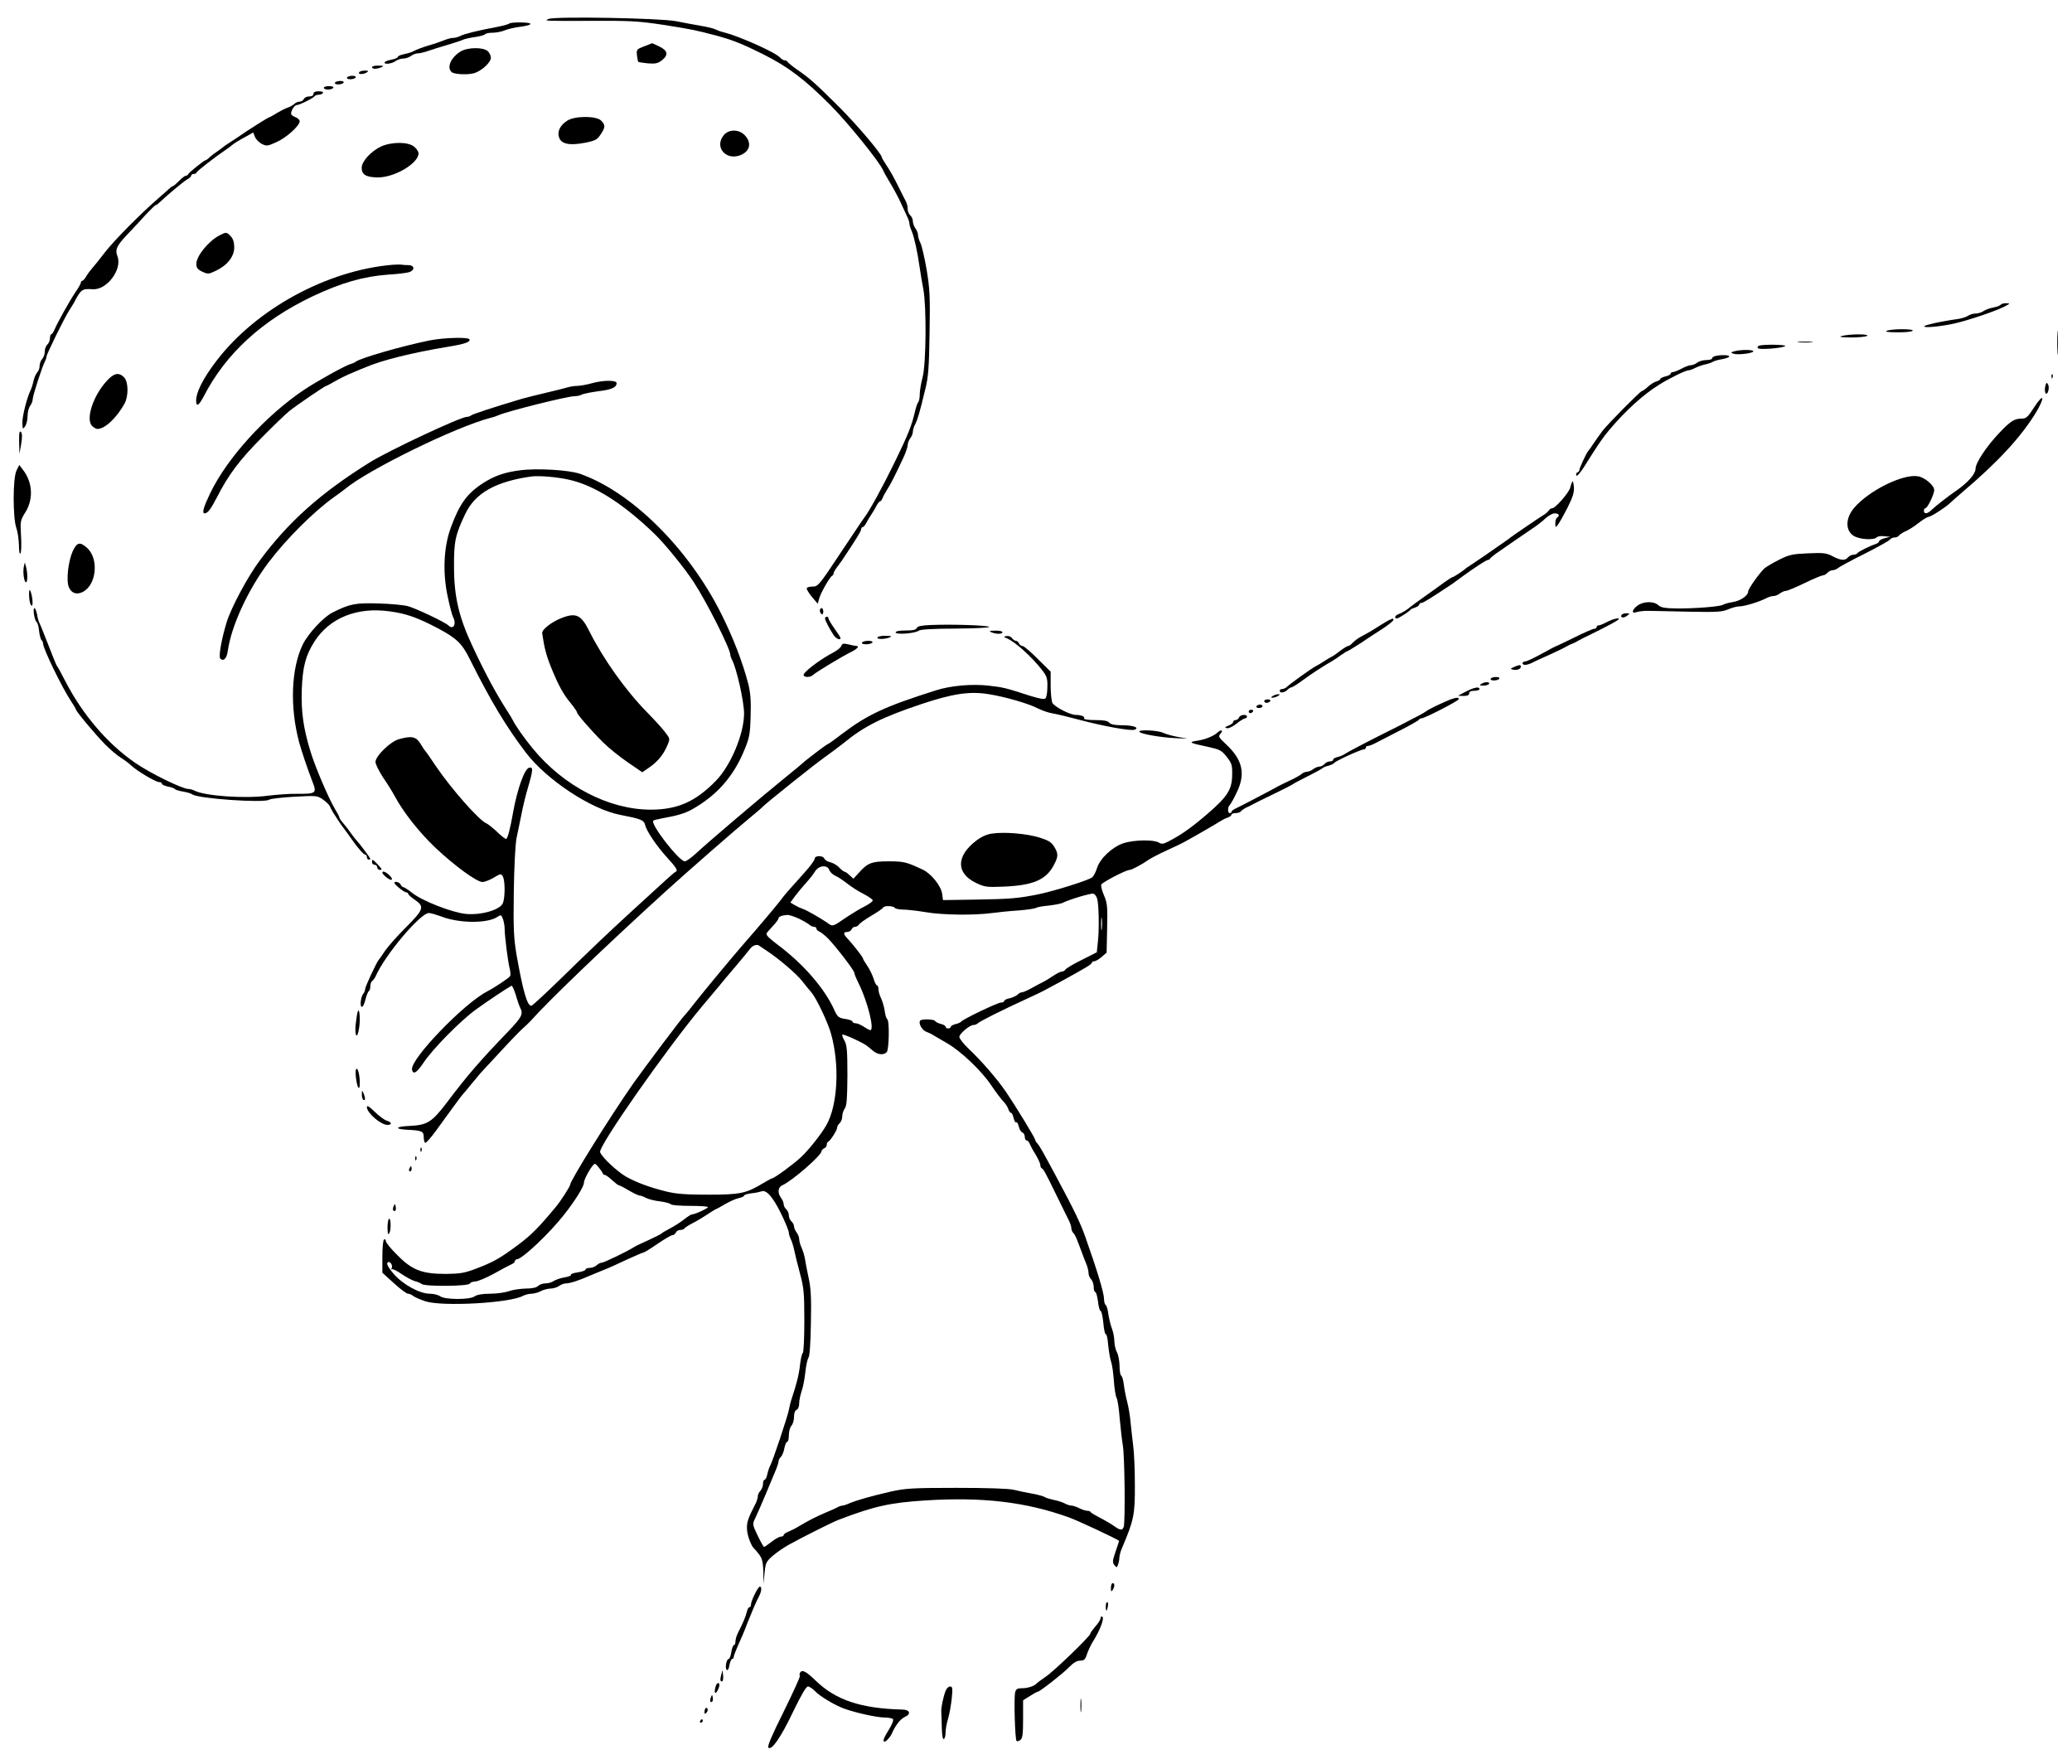<?xml version="1.0" standalone="no"?>
<!DOCTYPE svg PUBLIC "-//W3C//DTD SVG 20010904//EN"
 "http://www.w3.org/TR/2001/REC-SVG-20010904/DTD/svg10.dtd">
<svg version="1.0" xmlns="http://www.w3.org/2000/svg"
 width="1203pt" height="1024pt" viewBox="0 0 1203 1024"
 preserveAspectRatio="xMidYMid meet">

<g transform="translate(0,1024) scale(0.1,-0.1)"
fill="#000000" stroke="none">
<path d="M3185 10130 c-28 -12 -28 -12 250 -11 221 1 269 -1 415 -23 159 -25
191 -31 310 -63 90 -24 151 -48 271 -108 142 -71 241 -145 390 -295 101 -101
290 -335 307 -380 3 -8 22 -42 42 -75 20 -33 46 -82 59 -110 12 -27 29 -63 36
-78 8 -16 15 -35 15 -44 0 -8 6 -29 14 -46 14 -34 32 -115 46 -212 5 -33 14
-89 21 -125 19 -102 16 -431 -4 -508 -9 -35 -17 -80 -17 -101 0 -20 -4 -41 -9
-46 -5 -6 -13 -30 -19 -55 -18 -79 -38 -130 -116 -290 -72 -148 -148 -286
-178 -325 -5 -5 -66 -98 -138 -205 -123 -186 -131 -195 -161 -195 -18 0 -34
-4 -35 -10 -2 -5 12 -28 30 -50 l34 -40 8 30 c8 32 63 128 76 133 4 2 8 8 8
14 0 5 8 20 18 33 9 12 23 31 30 41 84 126 112 171 112 182 0 6 4 12 8 12 5 0
14 10 21 23 6 12 20 36 31 52 11 17 25 40 31 53 7 12 15 22 19 22 4 0 10 8 14
18 3 9 15 31 25 47 20 30 47 83 96 188 14 30 25 63 25 74 0 10 7 28 15 39 8
10 15 27 15 37 0 11 6 31 14 45 14 29 25 64 58 202 18 71 22 125 25 328 4 212
1 258 -17 367 -12 69 -28 137 -35 152 -8 16 -15 37 -15 48 0 11 -7 29 -15 39
-8 11 -15 30 -15 42 0 12 -7 27 -15 34 -8 7 -15 23 -15 36 0 14 -4 32 -9 42
-5 9 -26 50 -46 91 -20 41 -49 94 -66 118 -16 24 -29 46 -29 49 0 20 -145 190
-249 294 -141 140 -167 163 -243 216 -29 20 -54 41 -56 46 -2 4 -9 8 -17 8 -7
0 -18 7 -25 15 -24 29 -233 123 -323 146 -21 5 -45 14 -55 19 -9 5 -46 14 -82
20 -36 6 -101 18 -145 27 -91 18 -704 29 -740 13z"/>
<path d="M2956 10103 c-3 -4 -37 -13 -74 -20 -112 -21 -187 -40 -210 -52 -11
-6 -30 -11 -41 -11 -11 0 -35 -6 -53 -14 -18 -7 -60 -22 -93 -31 -33 -10 -69
-24 -80 -30 -11 -7 -37 -15 -57 -19 -21 -4 -38 -11 -38 -16 0 -5 -16 -12 -35
-16 -19 -3 -38 -10 -41 -15 -9 -15 41 -10 62 6 10 8 31 15 45 15 14 0 34 7 45
15 10 8 28 15 39 15 10 0 37 6 60 14 22 8 74 24 115 36 41 12 82 26 90 30 9 4
39 11 68 15 29 4 54 11 58 16 3 5 22 9 43 9 21 0 54 6 72 14 19 8 60 17 92 21
31 4 57 11 57 16 0 11 -113 12 -124 2z"/>
<path d="M3740 9971 c-43 -16 -45 -19 -42 -51 2 -19 6 -37 8 -39 2 -2 28 -6
57 -9 42 -3 57 0 80 18 39 31 35 56 -15 80 -23 11 -42 20 -42 19 -1 0 -21 -8
-46 -18z"/>
<path d="M2674 9941 c-57 -35 -82 -94 -51 -120 18 -14 105 -17 138 -3 43 17
89 62 89 86 0 13 -8 30 -18 39 -26 24 -118 23 -158 -2z"/>
<path d="M2160 9850 c0 -12 27 -12 55 0 16 7 13 9 -17 9 -21 1 -38 -3 -38 -9z"/>
<path d="M2085 9820 c-8 -13 25 -13 45 0 12 8 9 10 -12 10 -15 0 -30 -4 -33
-10z"/>
<path d="M2015 9790 c-3 -6 5 -10 19 -10 14 0 28 5 31 10 3 6 -5 10 -19 10
-14 0 -28 -4 -31 -10z"/>
<path d="M1945 9760 c-3 -6 5 -10 19 -10 14 0 28 5 31 10 3 6 -5 10 -19 10
-14 0 -28 -4 -31 -10z"/>
<path d="M1880 9730 c0 -5 11 -10 24 -10 14 0 28 5 31 10 4 6 -7 10 -24 10
-17 0 -31 -4 -31 -10z"/>
<path d="M1820 9695 c0 -9 -9 -15 -25 -15 -14 0 -28 -7 -31 -15 -4 -8 -14 -15
-24 -15 -10 0 -25 -6 -32 -14 -8 -7 -25 -17 -38 -21 -14 -4 -42 -19 -62 -31
-21 -13 -40 -24 -43 -24 -6 0 -124 -74 -188 -119 -21 -14 -45 -30 -55 -36 -9
-5 -21 -14 -28 -20 -6 -5 -22 -17 -34 -25 -13 -8 -32 -23 -42 -32 -10 -10 -21
-18 -24 -18 -9 0 -98 -72 -102 -82 -2 -5 -8 -8 -13 -8 -5 0 -23 -13 -39 -30
-16 -16 -32 -30 -35 -30 -4 0 -12 -6 -19 -12 -7 -7 -39 -35 -71 -63 -102 -89
-250 -238 -306 -310 -29 -38 -62 -79 -72 -90 -10 -11 -26 -32 -35 -47 -9 -16
-20 -28 -24 -28 -4 0 -8 -4 -8 -9 0 -6 -14 -31 -31 -56 -35 -51 -103 -174
-122 -217 -6 -16 -15 -28 -19 -28 -4 0 -8 -11 -8 -24 0 -13 -7 -29 -15 -36 -8
-7 -15 -25 -15 -41 0 -15 -7 -34 -15 -43 -8 -8 -15 -26 -15 -40 0 -13 -6 -31
-14 -38 -7 -8 -17 -29 -21 -48 -4 -19 -11 -41 -15 -50 -21 -40 -50 -151 -50
-191 1 -41 2 -43 15 -25 8 11 15 38 15 60 0 23 7 50 15 60 8 11 15 28 15 39 0
20 55 190 71 219 5 10 9 22 9 28 0 13 104 225 130 265 11 17 23 37 28 45 42
81 48 85 110 81 82 -6 173 115 144 191 -15 40 -5 62 63 133 32 33 79 84 105
113 27 28 51 52 55 52 4 0 12 6 19 13 44 42 142 124 162 135 13 7 24 17 24 22
0 6 6 10 14 10 8 0 16 4 18 10 3 8 107 89 168 130 12 8 28 20 34 25 16 14 44
31 89 55 l37 21 10 -25 c5 -14 23 -32 39 -41 28 -14 34 -14 86 10 57 25 135
95 135 121 0 8 -11 19 -25 24 -14 5 -25 14 -25 20 0 19 20 50 32 50 16 0 97
40 104 51 3 5 14 9 24 9 10 0 22 5 25 10 4 6 -7 10 -24 10 -21 0 -31 -5 -31
-15z"/>
<path d="M3294 9540 c-42 -27 -60 -63 -48 -98 13 -38 60 -48 149 -31 61 12 72
18 92 48 28 42 29 55 3 81 -28 28 -151 28 -196 0z"/>
<path d="M4201 9454 c-55 -69 15 -149 100 -114 54 23 64 71 24 114 -34 37 -95
37 -124 0z"/>
<path d="M2211 9389 c-58 -28 -111 -86 -111 -123 0 -40 25 -55 94 -56 98 0
236 82 236 140 0 10 -12 28 -26 39 -36 29 -132 28 -193 0z"/>
<path d="M1275 8874 c-64 -33 -135 -120 -135 -166 0 -22 7 -32 34 -45 33 -15
37 -15 79 5 66 31 107 83 107 135 0 30 -6 50 -20 65 -25 26 -26 26 -65 6z"/>
<path d="M2280 8703 c-380 -32 -791 -255 -1022 -556 -80 -104 -123 -190 -119
-239 2 -32 18 -19 46 35 127 245 337 437 628 576 170 80 295 116 442 127 55 3
110 10 123 15 32 12 28 39 -5 40 -16 0 -35 1 -43 3 -8 1 -31 0 -50 -1z"/>
<path d="M11616 8471 c-3 -5 -22 -12 -43 -16 -20 -4 -46 -13 -57 -21 -11 -8
-32 -14 -46 -14 -14 0 -34 -6 -45 -14 -11 -7 -40 -16 -65 -19 -78 -10 -178
-32 -187 -40 -12 -13 101 -2 178 16 85 20 232 70 284 96 37 19 38 20 13 21
-15 0 -29 -4 -32 -9z"/>
<path d="M11944 8250 c0 -63 1 -89 3 -57 2 31 2 83 0 115 -2 31 -3 5 -3 -58z"/>
<path d="M10955 8320 c-13 -6 7 -9 62 -9 45 -1 85 4 88 9 8 12 -121 12 -150 0z"/>
<path d="M10695 8290 c-22 -6 -8 -8 50 -9 44 0 87 4 95 9 18 12 -99 12 -145 0z"/>
<path d="M2495 8264 c-162 -33 -402 -102 -430 -124 -5 -4 -20 -11 -32 -14 -33
-10 -198 -102 -268 -149 -223 -150 -445 -394 -544 -599 -39 -81 -50 -118 -33
-118 18 1 34 21 71 92 67 132 132 218 261 348 69 70 141 139 160 154 42 34
207 146 214 146 3 0 27 13 53 28 26 15 73 38 103 50 30 13 64 27 75 31 96 41
271 84 470 117 105 17 139 29 130 45 -9 13 -149 9 -230 -7z"/>
<path d="M10443 8253 c20 -2 54 -2 75 0 20 2 3 4 -38 4 -41 0 -58 -2 -37 -4z"/>
<path d="M10212 8233 c-6 -2 -10 -9 -6 -14 6 -11 145 0 159 12 9 9 -130 11
-153 2z"/>
<path d="M10070 8201 c-22 -6 -23 -8 -6 -14 23 -9 116 2 116 14 0 10 -73 10
-110 0z"/>
<path d="M9958 8173 c-10 -2 -18 -9 -18 -14 0 -5 -15 -9 -33 -9 -18 0 -42 -7
-53 -15 -10 -8 -27 -15 -37 -15 -9 0 -34 -9 -54 -20 -21 -11 -43 -20 -50 -20
-7 0 -13 -4 -13 -9 0 -5 -13 -12 -30 -16 -16 -4 -30 -10 -30 -15 0 -4 -10 -10
-22 -14 -13 -3 -35 -17 -50 -31 -15 -14 -31 -25 -35 -25 -9 0 -195 -188 -228
-230 -11 -14 -33 -46 -50 -70 -16 -25 -32 -47 -35 -50 -9 -9 -50 -97 -50 -108
0 -6 -5 -12 -11 -14 -7 -2 -10 -10 -7 -18 2 -8 20 11 44 48 83 133 110 172
149 218 92 109 194 202 285 259 60 38 156 85 172 85 7 0 25 6 40 14 15 8 42
17 60 21 18 4 38 11 43 15 6 4 29 11 53 15 23 4 42 11 42 16 0 9 -50 10 -82 2z"/>
<path d="M620 8029 c-80 -87 -124 -223 -85 -262 9 -9 23 -17 31 -17 43 0 111
64 157 147 24 44 23 127 -3 153 -30 30 -58 25 -100 -21z"/>
<path d="M11911 8054 c0 -11 3 -14 6 -6 3 7 2 16 -1 19 -3 4 -6 -2 -5 -13z"/>
<path d="M3435 8015 c-27 -8 -64 -14 -81 -15 -17 0 -44 -4 -60 -9 -16 -5 -72
-19 -124 -31 -52 -12 -115 -28 -140 -35 -171 -51 -286 -89 -294 -96 -6 -5 -17
-9 -26 -9 -36 0 -452 -195 -563 -264 -283 -176 -472 -344 -639 -570 -71 -95
-167 -275 -193 -361 -29 -96 -47 -197 -36 -208 19 -19 38 1 44 47 20 142 117
353 236 511 102 135 262 295 380 379 30 21 59 43 65 48 133 111 643 361 846
413 14 3 34 10 45 15 55 24 400 110 440 110 15 0 34 4 44 10 10 5 53 13 95 19
77 9 106 22 106 47 0 18 -77 18 -145 -1z"/>
<path d="M11875 7998 c-4 -15 -3 -32 1 -39 11 -19 26 29 15 49 -8 14 -10 13
-16 -10z"/>
<path d="M11811 7877 c-37 -58 -47 -67 -73 -67 -43 0 -66 -15 -131 -84 -74
-78 -137 -173 -137 -207 0 -30 -44 -80 -110 -126 -47 -32 -123 -91 -151 -118
-20 -19 -39 -19 -39 0 0 8 4 15 9 15 12 0 51 81 51 105 0 27 -54 73 -93 80
-86 16 -284 -81 -371 -182 -52 -60 -53 -133 -3 -164 35 -21 116 -26 134 -8 6
6 26 9 44 6 l34 -3 -32 -8 c-18 -5 -33 -13 -33 -18 0 -5 -8 -11 -17 -15 -37
-12 -103 -45 -109 -54 -3 -5 -13 -9 -23 -9 -10 0 -24 -7 -31 -15 -17 -21 -42
-19 -90 6 -35 19 -53 21 -143 17 -91 -4 -109 -8 -167 -37 -36 -18 -73 -40 -84
-49 -30 -27 -96 -120 -96 -135 0 -24 -44 -55 -90 -62 -25 -4 -49 -11 -55 -15
-14 -11 -164 -23 -269 -22 -70 1 -93 5 -108 19 -26 24 -86 23 -120 -2 -34 -25
-38 -50 -5 -38 12 4 45 8 72 7 28 0 133 -3 235 -5 160 -3 190 -1 224 14 21 9
50 17 65 17 29 0 111 25 153 46 14 8 34 14 45 14 10 0 27 7 37 15 11 8 26 15
35 15 8 0 56 20 108 45 51 25 99 45 107 45 7 0 19 7 26 15 7 8 21 15 31 15 9
0 24 6 31 13 7 6 76 44 153 82 77 39 144 76 148 83 4 6 17 12 27 12 10 0 22 5
25 11 4 5 17 14 28 20 28 12 53 27 98 62 20 15 42 27 47 27 13 0 100 56 123
79 9 9 40 36 69 61 211 179 342 321 430 464 55 92 48 120 -9 33z"/>
<path d="M111 7675 l2 -70 10 58 c7 42 6 62 -2 70 -8 8 -11 -7 -10 -58z"/>
<path d="M96 7509 c-22 -43 -22 -276 -1 -334 8 -22 14 -67 15 -100 0 -37 4
-55 9 -47 5 8 6 54 3 102 -5 86 -4 90 27 139 46 76 40 173 -16 244 l-21 28
-16 -32z"/>
<path d="M3020 7510 c-88 -11 -149 -32 -213 -73 -95 -61 -139 -121 -190 -261
-41 -112 -48 -262 -17 -402 11 -53 25 -105 30 -115 22 -40 3 -78 -26 -50 -17
18 -190 100 -235 112 -24 7 -102 14 -172 16 -133 4 -166 -2 -267 -53 -52 -26
-141 -122 -172 -185 -68 -140 -76 -363 -21 -569 16 -57 47 -149 79 -233 24
-61 17 -66 -90 -65 -45 1 -121 -5 -171 -11 -130 -18 -367 -2 -427 30 -10 5
-25 9 -34 9 -35 0 -221 91 -308 151 -162 111 -308 282 -409 479 -21 41 -42 80
-47 85 -4 6 -26 60 -49 120 -24 61 -46 117 -51 126 -5 9 -12 33 -15 53 -4 20
-11 36 -15 36 -11 0 0 -73 13 -81 5 -4 12 -27 14 -53 3 -26 10 -49 14 -52 5
-3 9 -12 9 -20 0 -29 111 -257 161 -332 16 -24 29 -46 29 -49 0 -11 114 -147
170 -204 30 -30 71 -65 91 -77 19 -12 47 -32 61 -46 36 -33 142 -96 162 -96 9
0 16 -4 16 -10 0 -5 16 -12 35 -16 19 -3 37 -10 40 -14 3 -5 24 -11 48 -15 23
-4 47 -11 53 -16 31 -25 421 -52 447 -31 7 5 72 13 145 17 128 7 134 7 167
-16 18 -13 36 -30 40 -39 3 -8 11 -24 18 -35 23 -37 52 -80 62 -92 5 -7 33
-44 60 -83 28 -38 56 -70 63 -70 6 0 12 -7 12 -15 0 -8 5 -15 10 -15 6 0 10 2
10 5 0 5 -63 89 -82 109 -7 8 -20 24 -28 36 -14 20 -36 49 -60 77 -5 7 -10 15
-10 19 0 4 -13 28 -28 53 -34 57 -114 243 -140 331 -41 133 -54 230 -50 355 5
134 22 199 73 280 88 138 248 203 438 176 96 -13 159 -35 279 -98 109 -58 140
-87 187 -182 121 -242 210 -390 325 -541 121 -158 379 -328 546 -360 119 -23
138 -30 145 -57 9 -39 68 -125 130 -193 54 -59 63 -75 46 -82 -8 -3 -48 -39
-270 -243 -119 -109 -223 -208 -389 -370 -90 -88 -169 -161 -176 -163 -24 -5
-49 81 -87 295 -16 96 -19 148 -16 365 2 145 9 279 16 313 7 33 20 96 29 140
8 44 26 116 39 159 29 99 29 116 4 109 -26 -7 -67 -123 -91 -253 -18 -103 -33
-160 -42 -160 -5 0 -30 19 -54 43 -25 23 -52 44 -59 47 -41 15 -204 199 -296
335 -29 44 -56 82 -59 85 -4 3 -16 22 -29 43 -25 41 -51 47 -125 26 -49 -13
-136 -98 -136 -132 0 -13 20 -53 44 -90 25 -36 55 -85 68 -109 49 -92 142
-210 236 -299 110 -104 240 -199 273 -199 12 0 42 11 65 25 42 25 43 25 54 6
13 -26 13 -124 -1 -155 -18 -39 -129 -70 -216 -61 -82 9 -253 76 -310 122 -23
18 -46 33 -51 33 -5 0 -12 7 -16 15 -5 14 -36 22 -36 10 0 -10 55 -54 68 -55
6 0 12 -4 12 -9 0 -4 18 -21 41 -36 55 -39 49 -55 -59 -163 -48 -48 -100 -107
-117 -132 -16 -25 -32 -47 -35 -50 -12 -12 -80 -158 -80 -171 0 -8 -4 -19 -9
-25 -15 -15 -23 -71 -12 -78 6 -4 15 12 22 39 6 25 15 48 20 51 5 3 9 16 9 29
0 13 5 27 11 30 5 4 15 17 20 28 54 124 260 367 309 367 11 0 41 -9 69 -19
102 -41 269 -43 328 -4 21 14 23 14 33 -12 5 -14 10 -40 10 -58 0 -40 19 -193
30 -233 4 -18 5 -36 1 -41 -8 -12 -93 -68 -134 -89 -136 -71 -446 -393 -435
-453 6 -31 27 -19 64 36 53 81 214 245 306 312 64 47 188 129 208 139 4 1 15
-23 25 -55 9 -32 21 -66 26 -75 18 -35 7 -54 -69 -134 -165 -171 -240 -258
-356 -412 -89 -117 -115 -133 -219 -138 -80 -3 -90 -18 -15 -22 87 -4 98 -9
98 -42 0 -16 4 -31 8 -34 5 -3 33 29 63 70 86 119 152 209 158 214 3 3 24 27
46 55 22 27 47 57 55 66 8 9 60 65 115 124 55 60 113 120 129 134 17 15 38 35
48 46 100 113 429 429 783 751 120 109 406 359 490 428 33 27 65 54 70 60 20
22 308 252 364 291 31 22 79 58 107 80 123 101 227 152 454 228 179 60 279 75
386 58 94 -14 239 -56 289 -83 22 -11 60 -25 85 -29 25 -4 95 -21 155 -37 143
-38 299 -66 322 -58 31 12 -7 26 -73 26 -42 0 -65 5 -74 15 -9 11 -32 15 -82
15 -38 0 -67 4 -64 9 7 11 -17 21 -49 21 -32 0 -123 47 -135 70 -5 10 -10 55
-10 100 l0 81 -75 74 c-40 41 -81 75 -88 75 -8 0 -17 7 -21 15 -3 8 -11 15
-17 15 -7 0 -17 7 -24 16 -6 9 -20 14 -31 12 -19 -5 -19 -5 1 -13 48 -20 144
-106 204 -183 29 -37 33 -50 32 -99 0 -31 -5 -61 -11 -67 -7 -7 -35 -2 -93 16
-141 46 -152 48 -238 58 -93 11 -220 0 -304 -27 -294 -93 -397 -140 -546 -253
-43 -33 -80 -60 -84 -60 -5 0 -133 -97 -145 -110 -3 -3 -54 -46 -115 -95 -137
-111 -433 -363 -502 -427 -28 -26 -58 -48 -67 -48 -33 0 -202 217 -183 236 2
3 26 9 53 14 85 15 132 29 171 51 145 82 241 190 305 346 29 70 33 90 36 196
3 89 -1 135 -13 185 -34 130 -87 268 -159 412 -191 380 -523 707 -820 810 -64
22 -248 33 -346 20z m285 -55 c148 -33 315 -140 497 -316 60 -58 174 -199 225
-277 76 -116 213 -388 213 -422 0 -6 4 -18 9 -28 27 -48 71 -244 71 -314 0
-118 -77 -302 -164 -391 -118 -121 -223 -167 -378 -167 -242 0 -505 136 -685
355 -48 58 -102 135 -116 165 -4 8 -15 27 -25 42 -71 110 -131 221 -207 383
-81 172 -109 292 -109 465 -1 147 8 187 66 308 57 120 177 187 383 216 44 6
151 -3 220 -19z"/>
<path d="M3267 6655 c-62 -23 -122 -69 -119 -91 12 -85 24 -130 54 -204 43
-104 69 -151 114 -205 19 -23 34 -46 34 -50 0 -11 77 -100 150 -173 34 -34
100 -87 146 -118 l83 -57 42 29 c48 33 82 75 104 128 16 37 15 39 -12 74 -15
21 -63 73 -106 117 -124 126 -255 310 -336 472 -46 92 -75 107 -154 78z"/>
<path d="M9129 7445 c-3 -5 -9 -21 -12 -35 -7 -29 -86 -120 -104 -120 -7 0
-16 -6 -20 -12 -4 -7 -15 -17 -24 -23 -30 -18 -194 -130 -199 -135 -3 -3 -25
-19 -50 -36 -25 -17 -73 -51 -108 -75 -35 -24 -71 -48 -80 -54 -9 -5 -19 -12
-22 -15 -12 -12 -70 -50 -76 -50 -4 0 -25 -14 -48 -30 -23 -17 -72 -53 -111
-80 -38 -27 -77 -55 -85 -62 -19 -17 -50 -36 -72 -44 -19 -7 -25 -24 -8 -24
10 0 69 38 80 51 3 4 15 9 28 13 12 4 22 12 22 17 0 5 6 9 13 9 10 0 56 29
181 112 10 7 37 27 60 44 66 48 136 94 146 94 4 0 10 3 12 8 2 4 17 16 33 28
63 44 172 119 215 148 25 16 58 42 74 58 17 15 40 28 53 28 24 0 31 -14 13
-25 -5 -3 -10 -18 -10 -33 1 -26 1 -26 16 -7 8 11 33 55 55 98 31 62 39 88 37
120 -2 23 -6 38 -9 32z"/>
<path d="M423 7042 c-27 -60 -40 -171 -23 -211 14 -34 44 -45 79 -28 82 40 97
195 25 258 -40 35 -57 31 -81 -19z"/>
<path d="M138 6949 c-6 -34 2 -89 13 -89 10 0 10 54 0 90 l-7 25 -6 -26z"/>
<path d="M170 6810 c-4 -29 2 -75 11 -84 5 -6 9 1 8 20 -1 35 -16 85 -19 64z"/>
<path d="M4760 6696 c0 -8 5 -18 10 -21 6 -3 10 3 10 14 0 12 -4 21 -10 21 -5
0 -10 -6 -10 -14z"/>
<path d="M9415 6671 c-10 -17 11 -21 31 -6 18 14 18 14 -3 15 -12 0 -24 -4
-28 -9z"/>
<path d="M4790 6650 c0 -10 24 -57 50 -97 14 -21 40 -32 40 -17 0 4 -16 29
-35 55 -19 27 -35 54 -35 59 0 6 -4 10 -10 10 -5 0 -10 -5 -10 -10z"/>
<path d="M8070 6643 c-8 -4 -33 -18 -55 -32 -53 -34 -74 -46 -112 -66 -17 -9
-39 -25 -49 -36 -9 -10 -21 -19 -27 -19 -5 0 -26 -13 -46 -28 -20 -16 -43 -32
-51 -35 -8 -4 -28 -16 -45 -27 -16 -11 -37 -23 -45 -27 -20 -9 -151 -103 -168
-120 -7 -7 -20 -13 -28 -13 -8 0 -14 -4 -14 -10 0 -15 27 -12 44 5 8 8 19 15
24 15 5 0 36 19 68 43 51 37 105 73 172 112 10 6 32 20 49 33 17 12 33 22 36
22 3 0 38 22 79 48 40 27 99 66 131 86 31 21 57 42 57 47 0 5 -1 9 -2 8 -2 0
-10 -3 -18 -6z"/>
<path d="M9330 6629 c-19 -10 -40 -19 -47 -19 -7 0 -13 -4 -13 -10 0 -5 -6
-10 -14 -10 -7 0 -59 -22 -114 -50 -56 -27 -103 -50 -105 -50 -3 0 -41 -20
-86 -45 -45 -25 -88 -45 -96 -45 -8 0 -15 -4 -15 -10 0 -14 27 -12 58 4 15 7
43 21 62 29 57 25 124 57 140 67 8 5 22 11 30 14 8 3 22 10 30 15 8 5 41 22
73 37 92 45 155 79 163 87 15 15 -32 5 -66 -14z"/>
<path d="M5407 6612 c-57 -2 -79 -7 -84 -17 -4 -11 -22 -15 -64 -15 -37 0 -59
-4 -59 -11 0 -15 115 -6 134 10 9 7 84 12 215 12 112 1 199 5 194 10 -9 9
-214 16 -336 11z"/>
<path d="M5755 6570 c28 -12 65 -12 65 0 0 6 -19 10 -42 9 -33 0 -38 -2 -23
-9z"/>
<path d="M5095 6540 c-8 -12 42 -12 70 0 16 7 11 9 -22 9 -23 1 -45 -3 -48 -9z"/>
<path d="M5005 6510 c-4 -6 6 -10 24 -10 16 0 33 5 36 10 4 6 -6 10 -24 10
-16 0 -33 -4 -36 -10z"/>
<path d="M4885 6491 c-3 -9 -22 -25 -42 -36 -88 -46 -186 -122 -177 -136 8
-13 41 -11 56 4 17 16 171 109 221 133 33 16 49 34 30 34 -5 0 -25 4 -45 9
-31 7 -38 6 -43 -8z"/>
<path d="M8790 6368 c-21 -9 -22 -12 -7 -15 23 -6 47 3 47 17 0 12 -8 12 -40
-2z"/>
<path d="M8655 6300 c-3 -6 5 -10 19 -10 14 0 28 5 31 10 3 6 -5 10 -19 10
-14 0 -28 -4 -31 -10z"/>
<path d="M8600 6270 c-12 -8 -9 -10 12 -10 15 0 30 5 33 10 8 13 -25 13 -45 0z"/>
<path d="M8510 6225 l-45 -24 33 -1 c22 0 32 5 32 15 0 10 10 15 30 15 17 0
30 5 30 10 0 16 -32 10 -80 -15z"/>
<path d="M7390 6200 c-13 -9 -13 -10 0 -10 8 0 22 5 30 10 13 9 13 10 0 10 -8
0 -22 -5 -30 -10z"/>
<path d="M8360 6153 c-41 -19 -77 -38 -80 -42 -3 -3 -25 -16 -50 -29 -25 -12
-52 -27 -60 -31 -8 -5 -58 -30 -110 -56 -138 -69 -240 -123 -254 -133 -6 -5
-23 -12 -38 -16 -16 -3 -28 -11 -28 -16 0 -6 -8 -10 -19 -10 -10 0 -24 -7 -31
-15 -7 -8 -20 -15 -29 -15 -10 0 -26 -7 -37 -15 -10 -8 -27 -15 -36 -15 -9 0
-23 -6 -30 -12 -7 -7 -35 -23 -63 -36 -27 -13 -59 -28 -70 -34 -29 -17 -226
-120 -252 -132 -13 -6 -23 -14 -23 -18 0 -5 -4 -8 -10 -8 -13 0 -13 33 -1 46
6 5 24 37 40 71 54 109 37 191 -59 281 -46 43 -48 47 -33 64 18 20 2 25 -19 5
-22 -20 -70 -40 -118 -47 -53 -8 -44 -13 62 -35 71 -16 81 -21 110 -58 29 -37
33 -48 32 -102 0 -87 -26 -128 -143 -229 -94 -81 -155 -124 -230 -162 -27 -14
-37 -15 -53 -5 -29 18 -145 16 -206 -4 -65 -22 -136 -89 -153 -145 -7 -22 -19
-46 -28 -53 -18 -16 -215 -78 -306 -97 -119 -25 -173 -29 -365 -32 l-195 -3
-5 37 c-6 45 -63 116 -111 139 -95 45 -111 49 -200 49 -99 0 -121 -9 -174 -68
l-30 -33 -22 20 c-12 12 -26 21 -30 21 -4 0 -18 11 -31 24 -12 14 -36 27 -52
31 -15 3 -31 13 -34 21 -7 19 -56 19 -56 -1 0 -8 -25 -43 -57 -78 -91 -101
-117 -130 -144 -167 -23 -30 -125 -151 -203 -240 -71 -81 -240 -285 -287 -345
-29 -38 -59 -74 -65 -80 -13 -11 -230 -300 -294 -390 -132 -188 -370 -569
-370 -593 0 -9 -55 -95 -82 -127 -103 -124 -144 -165 -222 -223 -105 -78 -143
-99 -246 -138 -63 -24 -90 -28 -170 -29 -139 0 -196 21 -282 108 -38 37 -68
74 -68 83 0 8 -4 12 -10 9 -6 -3 -10 -48 -10 -100 l0 -93 67 -61 c37 -34 74
-61 82 -61 8 0 22 -6 30 -13 9 -7 41 -21 71 -31 99 -32 494 -10 567 32 12 6
34 12 50 12 15 1 39 7 53 15 14 8 39 14 56 15 16 0 39 7 50 15 10 8 29 15 41
15 22 0 75 17 138 45 17 7 50 21 75 31 25 9 87 37 137 61 51 23 96 43 101 43
4 0 40 22 80 50 40 27 79 50 86 50 8 0 16 7 20 15 3 8 14 15 25 15 11 0 22 4
25 9 3 5 25 19 48 31 24 12 62 35 86 51 24 16 45 29 47 29 2 0 26 13 53 29 27
16 63 32 81 36 17 3 31 10 31 14 0 5 19 11 43 14 23 2 49 8 58 11 28 12 67
-33 114 -129 25 -51 45 -101 45 -110 0 -9 5 -25 10 -36 6 -10 15 -38 20 -61 5
-24 20 -86 34 -138 23 -85 26 -114 26 -277 0 -100 -4 -184 -9 -187 -5 -3 -12
-34 -16 -68 -6 -57 -19 -108 -47 -193 -6 -16 -14 -48 -18 -70 -9 -44 -95 -301
-109 -325 -5 -9 -12 -30 -16 -48 -3 -18 -11 -32 -16 -32 -5 0 -9 -11 -9 -24 0
-14 -7 -31 -15 -40 -8 -8 -15 -22 -15 -31 0 -9 -6 -29 -13 -43 -44 -86 -52
-109 -50 -148 1 -37 25 -100 42 -114 4 -3 17 -18 29 -34 17 -23 22 -43 24
-100 l1 -71 6 64 c6 59 9 66 48 100 23 20 66 49 95 65 87 48 251 130 288 144
207 79 298 99 502 112 331 21 582 -8 833 -98 51 -18 271 -121 292 -136 1 -1
-8 -29 -20 -63 -18 -53 -19 -63 -7 -78 13 -16 15 -16 21 2 4 10 8 29 8 41 1
13 7 38 15 55 69 162 76 194 75 367 0 85 -4 189 -10 230 -5 41 -12 102 -15
135 -3 33 -11 85 -19 115 -8 30 -17 76 -20 102 -3 26 -10 50 -16 53 -5 4 -9
30 -9 58 -1 29 -7 63 -15 77 -8 14 -14 42 -15 62 0 21 -6 55 -14 75 -8 21 -17
59 -21 85 -3 26 -10 50 -16 53 -5 4 -9 19 -9 34 0 35 -39 164 -109 362 -28 79
-65 156 -166 344 -82 153 -98 181 -111 196 -8 8 -14 19 -14 23 0 10 -114 196
-168 276 -53 77 -140 178 -219 253 -29 28 -53 58 -53 68 0 18 60 69 82 69 8 0
18 4 24 9 11 12 150 81 279 140 50 23 97 45 105 50 8 4 51 27 95 51 150 82
185 103 185 113 0 4 6 7 13 7 8 0 27 11 43 25 l29 25 3 141 c3 127 1 146 -18
191 -12 27 -19 56 -16 63 5 13 143 85 164 85 12 0 71 31 112 60 14 9 61 34
105 54 44 20 87 40 95 45 52 28 189 107 210 121 14 9 35 20 48 24 12 4 22 12
22 17 0 5 11 9 24 9 14 0 28 5 31 11 4 5 17 14 28 20 12 5 29 13 37 18 8 5 65
33 125 62 61 29 112 56 115 59 3 3 41 23 85 45 44 22 82 43 85 47 3 3 18 10
33 13 15 4 29 11 32 15 7 12 156 80 174 80 6 0 11 5 11 10 0 6 6 10 13 10 6 0
26 7 42 16 17 9 80 41 140 72 61 31 112 60 113 64 2 4 9 8 15 8 18 0 217 102
217 112 0 16 -36 6 -110 -29z m-3545 -964 c4 -11 19 -25 33 -32 15 -6 47 -27
71 -46 24 -19 66 -46 94 -60 28 -14 52 -31 54 -37 2 -5 -18 -21 -44 -34 -27
-13 -79 -45 -118 -71 -63 -44 -71 -47 -90 -34 -46 33 -135 84 -157 90 -12 4
-33 14 -46 22 l-23 14 27 37 c15 20 44 55 64 77 20 22 44 52 53 68 22 34 72
38 82 6z m1554 -163 c11 -27 14 -181 5 -256 l-6 -58 -87 -44 c-47 -23 -90 -49
-94 -55 -4 -7 -14 -13 -22 -13 -8 0 -31 -12 -52 -26 -21 -14 -47 -30 -58 -35
-11 -5 -40 -21 -64 -34 -24 -14 -50 -25 -57 -25 -7 0 -19 -6 -26 -14 -8 -7
-29 -17 -46 -21 -18 -3 -32 -11 -32 -16 0 -5 -9 -9 -19 -9 -19 0 -222 -97
-231 -111 -3 -4 -18 -11 -33 -14 -15 -4 -27 -11 -27 -16 0 -5 -7 -9 -15 -9 -8
0 -15 4 -15 10 0 5 -12 13 -27 16 -16 4 -31 12 -35 18 -7 10 -75 12 -85 2 -13
-13 9 -55 34 -65 16 -6 35 -15 43 -21 8 -5 44 -26 79 -46 81 -47 199 -159 256
-244 24 -36 55 -77 68 -91 14 -14 28 -35 31 -47 4 -12 11 -22 16 -22 5 0 11
-14 15 -30 4 -17 10 -28 15 -25 5 3 11 -8 15 -24 3 -16 13 -32 21 -35 8 -3 14
-15 14 -26 0 -11 5 -20 10 -20 6 0 14 -8 17 -17 4 -10 19 -39 35 -64 15 -25
28 -53 28 -62 0 -8 4 -17 8 -19 10 -4 19 -19 90 -165 29 -59 59 -121 67 -136
8 -16 15 -36 15 -46 0 -9 5 -22 12 -29 11 -11 17 -26 49 -112 7 -19 18 -49 26
-67 7 -17 13 -41 13 -53 0 -12 7 -28 15 -36 8 -9 15 -29 15 -45 0 -16 4 -29 9
-29 5 0 12 -25 16 -55 3 -30 10 -55 15 -55 5 0 12 -31 16 -70 3 -38 10 -67 14
-65 5 3 11 -25 14 -62 4 -38 11 -81 17 -98 6 -16 13 -66 16 -110 3 -44 10 -89
16 -100 6 -11 14 -65 18 -120 5 -55 13 -125 18 -155 11 -61 15 -449 5 -474 -8
-22 -21 -20 -58 7 -17 12 -53 33 -81 47 -27 14 -51 28 -53 33 -2 4 -11 7 -20
7 -9 0 -30 7 -46 15 -15 8 -36 15 -45 15 -9 0 -28 6 -42 14 -14 7 -43 16 -65
20 -21 5 -43 11 -49 16 -5 4 -37 13 -70 19 -33 6 -82 16 -110 23 -32 7 -151
11 -335 11 -256 0 -295 -3 -380 -22 -113 -26 -193 -49 -237 -67 -17 -8 -36
-14 -42 -14 -6 0 -19 -4 -29 -10 -9 -5 -39 -19 -67 -30 -54 -23 -100 -46 -155
-79 -19 -12 -47 -26 -62 -32 -16 -6 -28 -15 -28 -20 0 -5 -7 -9 -16 -9 -9 0
-33 -13 -54 -30 -21 -16 -41 -30 -44 -30 -3 0 -20 30 -37 66 -30 62 -31 67
-16 97 8 18 22 48 30 67 30 69 45 105 55 130 6 14 20 47 31 74 12 27 21 54 21
62 0 7 6 19 13 26 8 7 17 30 21 51 4 20 11 37 16 37 6 0 10 18 10 39 0 22 7
46 15 55 8 8 15 31 15 51 0 22 6 38 15 41 9 4 15 19 15 38 0 17 7 50 15 73 8
22 17 72 21 110 4 37 12 74 18 82 7 9 12 83 14 201 3 148 0 203 -14 266 -9 43
-19 93 -21 109 -3 17 -11 44 -19 62 -8 17 -14 40 -14 50 0 11 -7 28 -15 39 -8
10 -15 26 -15 35 0 9 -7 22 -15 29 -8 7 -15 23 -15 35 0 12 -7 28 -15 35 -8 7
-15 20 -15 29 0 10 -7 26 -15 37 -22 29 -19 63 8 74 56 25 227 173 227 198 0
5 7 12 15 16 8 3 15 12 15 20 0 8 3 16 8 18 13 6 52 67 52 81 0 8 7 20 15 27
8 7 15 25 15 39 0 15 7 36 15 47 11 15 14 56 15 191 0 145 -3 176 -17 202 -10
16 -15 32 -12 35 5 6 122 -48 144 -66 6 -5 21 -17 34 -28 27 -23 61 -26 79 -8
14 14 17 184 3 192 -5 3 -12 26 -15 51 -4 25 -14 57 -22 73 -7 15 -14 37 -14
50 0 12 -4 22 -8 22 -5 0 -14 17 -20 39 -7 21 -23 55 -37 75 -14 20 -25 39
-25 43 0 7 -58 81 -87 112 -28 29 -29 41 -4 41 10 0 21 7 25 15 3 8 12 15 20
15 8 0 19 6 23 13 4 7 37 31 73 52 36 21 67 43 68 47 5 12 60 10 67 -2 3 -5
25 -10 48 -10 23 0 83 -7 132 -15 97 -17 280 -19 385 -5 36 5 106 12 155 15
50 4 95 11 100 15 6 4 38 10 72 13 35 4 71 11 80 15 42 21 169 59 181 54 8 -2
17 -14 21 -26z m-1732 -118 c27 -13 54 -29 61 -35 7 -7 20 -13 28 -13 8 0 14
-5 14 -10 0 -6 7 -13 16 -17 9 -3 31 -21 50 -39 45 -46 154 -187 154 -201 0
-6 12 -35 26 -63 51 -103 93 -270 67 -270 -5 0 -21 9 -38 20 -16 11 -38 20
-47 20 -10 0 -18 4 -18 9 0 6 -19 13 -42 16 -38 6 -45 11 -62 48 -57 128 -180
270 -331 383 -48 36 -65 53 -65 64 0 3 16 22 35 42 19 20 35 41 35 47 0 10 21
18 52 20 10 0 39 -9 65 -21z m1760 -60 c-2 -18 -4 -6 -4 27 0 33 2 48 4 33 2
-15 2 -42 0 -60z m-1947 -126 c73 -48 178 -138 208 -178 18 -22 41 -52 53 -65
29 -33 96 -175 114 -240 51 -181 39 -414 -27 -530 -29 -52 -104 -146 -147
-186 -45 -42 -156 -123 -168 -123 -3 0 -27 -13 -52 -28 -98 -59 -131 -67 -316
-67 -132 0 -187 4 -245 18 -101 25 -175 53 -236 87 -54 32 -140 113 -150 142
-10 34 383 596 592 846 31 37 73 87 94 112 20 25 67 81 104 124 37 43 72 87
79 96 14 20 38 30 52 22 6 -4 26 -17 45 -30z m-950 -1294 c0 -5 5 -8 11 -8 5
0 24 -13 42 -30 18 -16 35 -30 39 -30 4 0 30 -13 58 -30 28 -16 56 -30 63 -30
7 0 24 -6 38 -14 14 -7 51 -17 82 -20 31 -4 59 -12 62 -17 4 -5 53 -9 111 -9
57 0 104 -3 104 -7 0 -8 -77 -43 -94 -43 -4 0 -25 -13 -45 -29 -20 -16 -56
-39 -81 -52 -25 -13 -47 -26 -50 -30 -3 -3 -36 -20 -75 -38 -38 -17 -77 -35
-85 -41 -39 -25 -174 -90 -187 -90 -8 0 -21 -7 -29 -15 -9 -8 -26 -15 -40 -15
-13 0 -24 -4 -24 -9 0 -6 -20 -13 -45 -17 -25 -3 -43 -10 -40 -14 3 -5 -14
-11 -37 -15 -24 -4 -52 -14 -63 -21 -11 -8 -32 -14 -48 -14 -16 0 -35 -7 -43
-15 -10 -10 -36 -15 -72 -15 -31 -1 -75 -7 -97 -15 -22 -8 -71 -15 -110 -15
-45 0 -77 -6 -89 -15 -27 -21 -173 -20 -200 0 -11 8 -38 15 -60 15 -60 0 -158
54 -211 116 -27 31 -41 55 -36 63 11 17 35 -13 25 -31 -4 -7 -4 -10 0 -6 5 4
31 -9 58 -28 28 -19 62 -37 77 -41 14 -3 32 -11 40 -17 19 -15 274 -13 279 3
2 6 16 11 30 12 15 0 63 20 107 44 44 25 90 49 103 55 12 5 22 14 22 20 0 5 5
10 11 10 30 0 190 151 275 260 63 80 114 162 114 183 0 17 27 70 50 99 14 17
15 17 37 -10 12 -15 22 -30 23 -34z"/>
<path d="M7340 6170 c0 -5 6 -10 14 -10 8 0 18 5 21 10 3 6 -3 10 -14 10 -12
0 -21 -4 -21 -10z"/>
<path d="M7295 6140 c-3 -5 3 -10 14 -10 12 0 21 5 21 10 0 6 -6 10 -14 10 -8
0 -18 -4 -21 -10z"/>
<path d="M7250 6110 c0 -5 4 -10 9 -10 6 0 13 5 16 10 3 6 -1 10 -9 10 -9 0
-16 -4 -16 -10z"/>
<path d="M7194 6075 c-4 -8 -12 -15 -20 -15 -8 0 -14 -5 -14 -10 0 -6 -12 -16
-27 -22 -22 -9 -24 -12 -10 -15 9 -3 35 9 56 26 21 17 44 31 50 31 6 0 11 5
11 10 0 16 -40 12 -46 -5z"/>
<path d="M6616 5991 c13 -13 126 -32 209 -36 l70 -3 -55 10 c-30 5 -69 16 -87
24 -34 16 -153 20 -137 5z"/>
<path d="M5759 5401 c-30 -4 -61 -18 -91 -41 -118 -90 -118 -190 0 -246 49
-23 62 -25 155 -21 177 7 252 40 297 128 25 48 25 64 0 105 -17 26 -33 36 -88
53 -73 22 -201 33 -273 22z"/>
<path d="M2160 5235 c0 -8 7 -15 15 -15 8 0 15 -7 15 -15 0 -8 8 -15 17 -15
13 0 10 7 -12 30 -33 34 -35 35 -35 15z"/>
<path d="M2220 5175 c0 -12 42 -46 53 -42 6 2 2 12 -11 25 -20 20 -42 29 -42
17z"/>
<path d="M2078 4370 c-4 -8 -9 -43 -13 -77 -7 -72 10 -89 20 -20 8 49 2 120
-7 97z"/>
<path d="M2068 4034 c-9 -8 2 -96 13 -108 5 -6 9 7 8 30 -1 49 -12 88 -21 78z"/>
<path d="M2101 3888 c-1 -15 4 -30 9 -33 12 -7 12 12 0 40 -8 18 -9 17 -9 -7z"/>
<path d="M2130 3813 c1 -34 81 -103 120 -103 27 0 25 16 -3 24 -13 3 -45 26
-70 51 -34 33 -47 40 -47 28z"/>
<path d="M2441 3564 c0 -11 3 -14 6 -6 3 7 2 16 -1 19 -3 4 -6 -2 -5 -13z"/>
<path d="M2411 3514 c0 -11 3 -14 6 -6 3 7 2 16 -1 19 -3 4 -6 -2 -5 -13z"/>
<path d="M2376 3455 c-3 -8 -1 -15 4 -15 6 0 10 7 10 15 0 8 -2 15 -4 15 -2 0
-6 -7 -10 -15z"/>
<path d="M2285 3237 c-4 -10 -5 -21 -1 -24 10 -10 18 4 13 24 -4 17 -4 17 -12
0z"/>
<path d="M2258 3164 c-5 -4 -8 -28 -8 -53 1 -36 3 -42 11 -28 11 19 8 93 -3
81z"/>
<path d="M6450 1023 c0 -22 2 -25 10 -13 13 20 13 40 0 40 -5 0 -10 -12 -10
-27z"/>
<path d="M4382 986 c-12 -24 -22 -51 -22 -60 0 -9 -4 -16 -9 -16 -5 0 -12 -12
-15 -27 -6 -27 -24 -68 -53 -125 -7 -14 -13 -36 -13 -47 0 -12 -4 -21 -9 -21
-5 0 -11 -18 -15 -40 -3 -22 -10 -40 -15 -40 -13 0 -23 -52 -12 -63 6 -6 12 3
16 27 4 20 11 36 16 36 5 0 9 5 9 11 0 9 13 41 50 124 5 11 19 45 30 75 26 65
47 115 66 152 16 29 18 58 6 58 -5 0 -18 -20 -30 -44z"/>
<path d="M6420 915 c0 -14 2 -25 4 -25 2 0 6 11 8 25 3 14 1 25 -3 25 -5 0 -9
-11 -9 -25z"/>
<path d="M6390 847 c0 -8 -13 -30 -30 -48 -16 -19 -30 -38 -30 -43 0 -14 -211
-218 -261 -251 -24 -16 -46 -33 -49 -36 -13 -16 -52 -29 -84 -29 -29 0 -37 -4
-42 -24 -8 -32 -1 -272 8 -282 4 -4 14 -1 23 6 12 10 15 36 15 121 l0 109 40
25 c22 14 42 25 46 25 11 0 149 108 183 144 23 24 44 36 62 36 23 0 30 6 40
38 7 20 22 53 34 72 43 68 68 137 55 145 -6 4 -10 0 -10 -8z"/>
<path d="M4187 516 c-4 -15 -6 -31 -2 -34 10 -10 16 6 13 35 l-3 28 -8 -29z"/>
<path d="M4645 530 c-3 -5 -4 -14 -1 -18 3 -5 -40 -98 -94 -208 -68 -136 -96
-202 -89 -209 19 -18 72 58 144 209 46 95 75 146 86 146 8 0 26 -12 40 -26 26
-29 114 -82 169 -102 65 -24 191 -52 235 -52 24 0 47 -5 50 -10 4 -6 -7 -33
-24 -60 -30 -48 -38 -70 -25 -70 9 0 34 27 42 47 20 46 49 84 75 96 38 17 31
42 -13 43 -240 6 -387 55 -502 166 -59 57 -81 68 -93 48z"/>
<path d="M4156 454 c-3 -9 -6 -23 -6 -32 0 -21 15 -5 25 26 7 25 -9 31 -19 6z"/>
<path d="M5490 424 c-14 -37 -26 -95 -25 -119 1 -11 2 -53 3 -93 1 -46 6 -71
12 -67 6 3 10 21 10 39 0 18 7 55 15 81 8 27 17 79 21 117 6 59 4 68 -10 68
-9 0 -21 -12 -26 -26z"/>
<path d="M4127 386 c-4 -10 -5 -21 -2 -24 9 -9 17 6 13 25 -3 17 -4 17 -11 -1z"/>
<path d="M6273 340 c0 -36 2 -50 4 -32 2 17 2 47 0 65 -2 17 -4 3 -4 -33z"/>
<path d="M4097 324 c-4 -4 -7 -14 -7 -23 0 -11 3 -12 11 -4 6 6 10 16 7 23 -2
6 -7 8 -11 4z"/>
<path d="M4065 250 c-3 -5 -1 -10 4 -10 6 0 11 5 11 10 0 6 -2 10 -4 10 -3 0
-8 -4 -11 -10z"/>
</g>
</svg>
